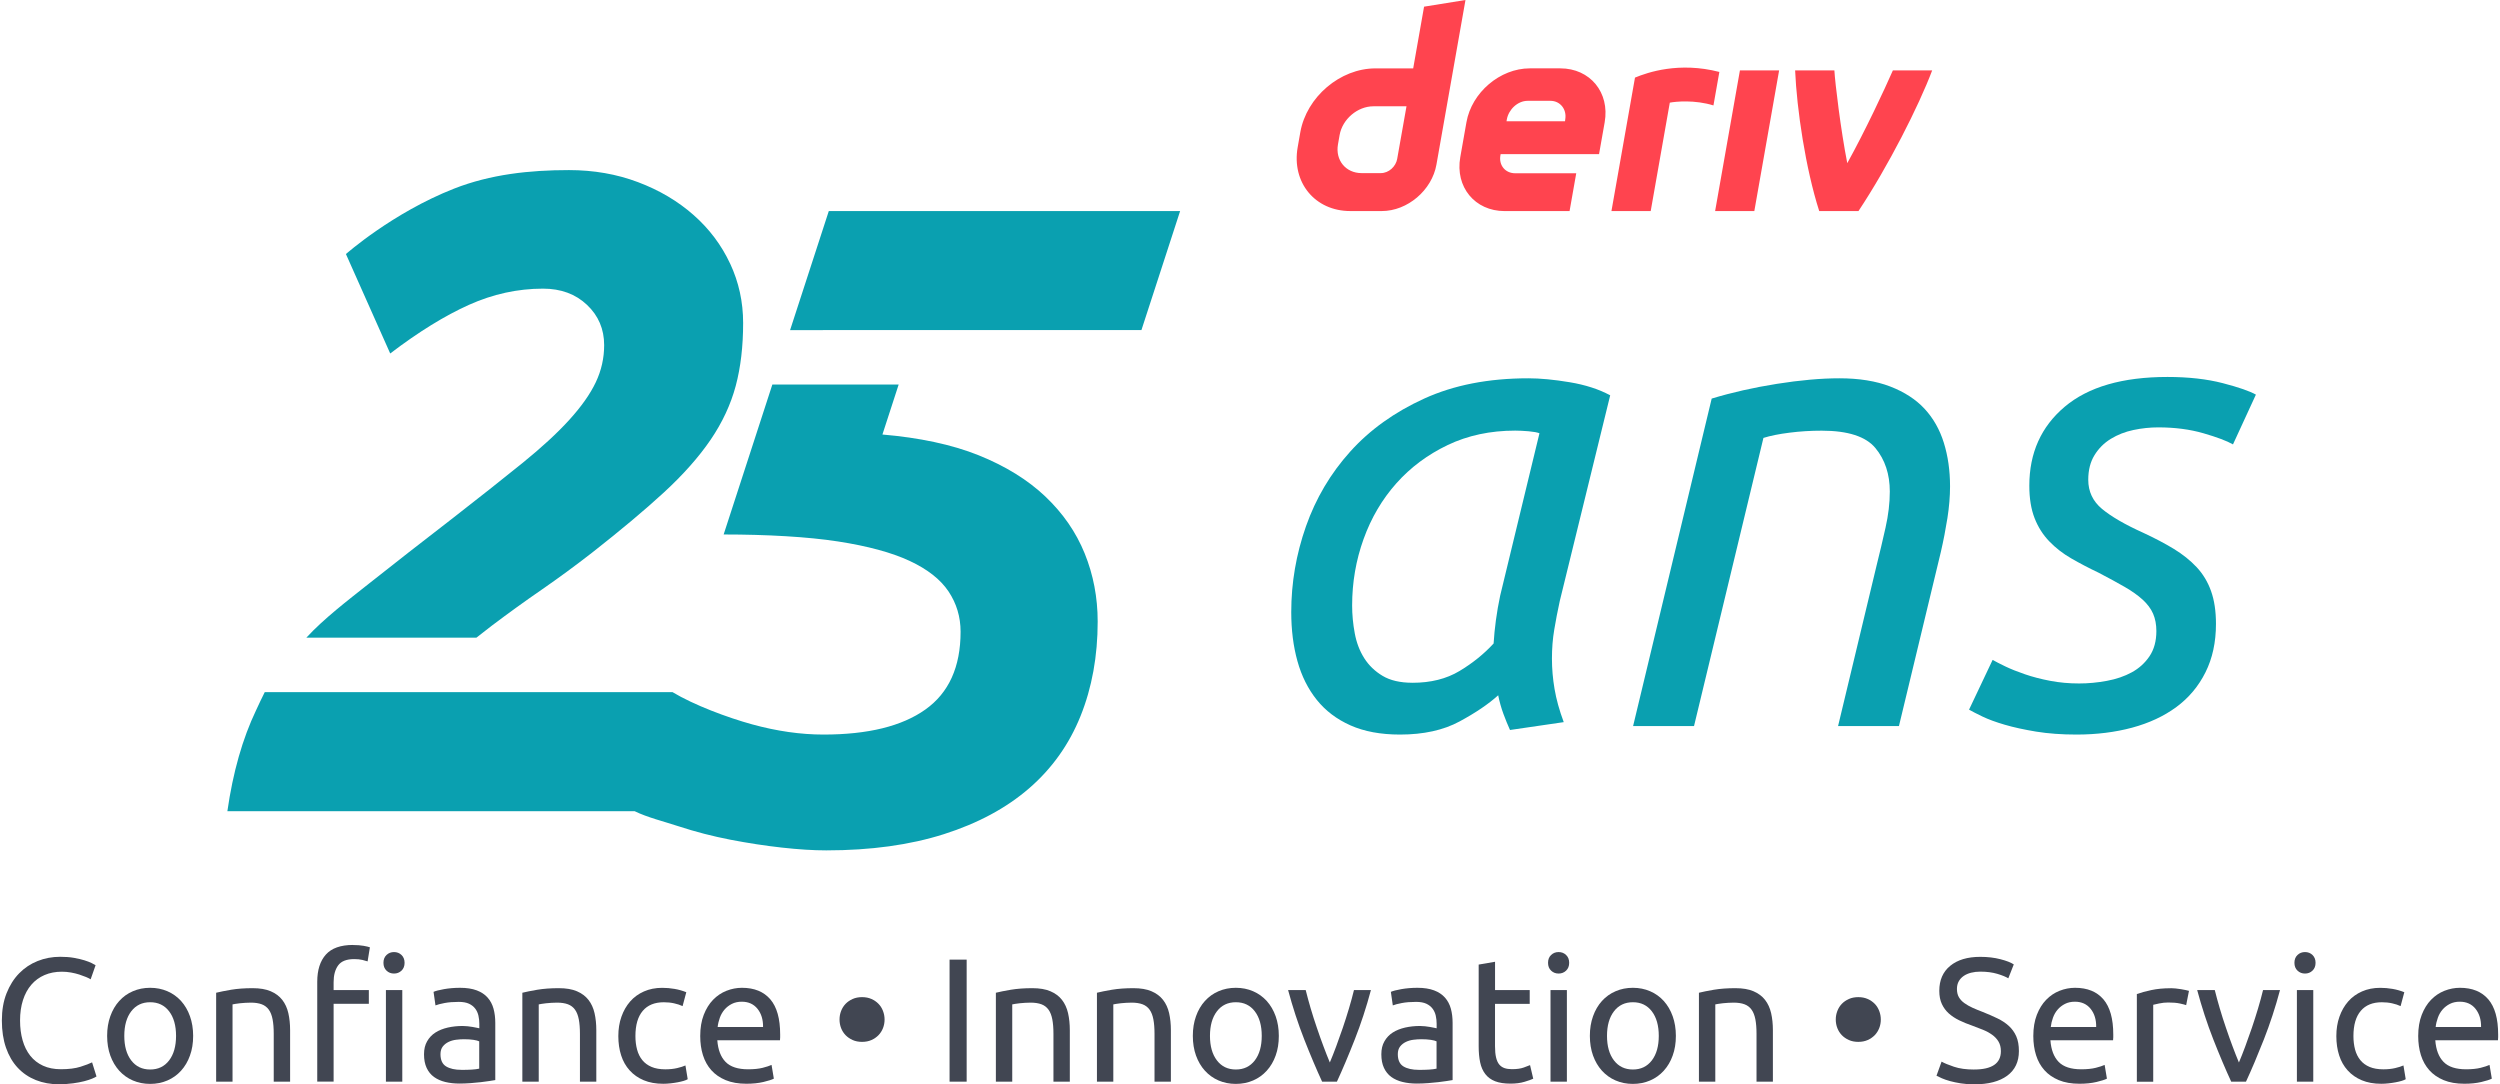 <svg width="166" height="72" viewBox="0 0 166 72" fill="none" xmlns="http://www.w3.org/2000/svg">
<g id="logo / brand / brand-seawater / deriv-wordmark vertical-25 years-tagline-french">
<g id="logo">
<path d="M69.409 32.966C68.24 31.859 66.765 30.948 64.981 30.23C63.211 29.518 61.03 29.059 58.593 28.852L59.672 25.531H51.285L48.05 35.489C50.92 35.489 53.642 35.643 55.632 35.951C57.621 36.258 59.209 36.689 60.398 37.243C61.588 37.797 62.447 38.474 62.983 39.272C63.516 40.072 63.783 40.964 63.783 41.946C63.783 44.285 63.003 46.006 61.444 47.113C59.886 48.221 57.631 48.775 54.68 48.775C53.162 48.775 51.585 48.549 49.944 48.098C48.303 47.647 46.085 46.818 44.652 45.956H17.58C17.416 46.262 17.158 46.84 17.006 47.156C16.104 49.043 15.468 51.277 15.098 53.862H42.137C42.98 54.276 44.069 54.541 45.056 54.865C46.182 55.234 47.331 55.531 48.5 55.757C49.669 55.983 50.807 56.157 51.913 56.28C53.02 56.403 54.005 56.465 54.864 56.465C57.816 56.465 60.421 56.106 62.675 55.388C64.929 54.67 66.817 53.657 68.334 52.344C69.85 51.031 70.989 49.433 71.748 47.546C72.506 45.661 72.886 43.569 72.886 41.272C72.886 39.672 72.597 38.166 72.024 36.751C71.45 35.336 70.578 34.076 69.409 32.968V32.966Z" fill="#0AA0B0"/>
<path d="M55.032 14.014L52.462 21.919L75.792 21.915L78.36 14.014H55.032Z" fill="#0AA0B0"/>
<path d="M48.48 17.505C47.906 16.274 47.098 15.197 46.052 14.276C45.006 13.353 43.777 12.627 42.362 12.094C40.947 11.56 39.419 11.294 37.78 11.294C35.156 11.294 32.568 11.577 30.153 12.524C26.066 14.128 22.97 16.869 22.97 16.869L25.91 23.471C27.795 22.036 29.538 20.961 31.136 20.243C32.736 19.525 34.375 19.166 36.057 19.166C37.246 19.166 38.219 19.525 38.977 20.243C39.736 20.961 40.116 21.853 40.116 22.918C40.116 23.779 39.931 24.6 39.562 25.379C39.193 26.158 38.608 26.989 37.81 27.869C37.01 28.751 35.964 29.715 34.674 30.759C33.382 31.805 31.813 33.046 29.969 34.48C28 35.998 26.176 37.423 24.494 38.755C23.079 39.877 21.508 41.075 20.341 42.342H31.632C31.967 42.073 32.303 41.811 32.644 41.554C33.731 40.734 34.836 39.934 35.964 39.157C37.09 38.379 38.208 37.557 39.316 36.695C41.201 35.218 42.791 33.887 44.083 32.698C45.375 31.508 46.409 30.339 47.19 29.192C47.968 28.046 48.522 26.854 48.852 25.625C49.18 24.394 49.344 23.002 49.344 21.443C49.344 20.05 49.057 18.735 48.483 17.507L48.48 17.505Z" fill="#0AA0B0"/>
<path d="M94.558 0.443L93.836 4.541H91.327C88.987 4.541 86.755 6.437 86.341 8.779L86.166 9.776C85.754 12.116 87.317 14.014 89.657 14.014H91.749C93.456 14.014 95.081 12.633 95.38 10.927L97.308 0L94.558 0.443ZM92.777 10.539C92.685 11.066 92.211 11.495 91.684 11.495H90.412C89.36 11.495 88.656 10.641 88.841 9.587L88.95 8.966C89.136 7.913 90.139 7.058 91.192 7.058H93.391L92.775 10.539H92.777ZM113.884 14.014L115.531 4.673H118.134L116.487 14.014H113.88H113.884ZM114.165 4.779C114.033 5.52 113.902 6.26 113.773 7.001C112.538 6.617 111.266 6.74 110.875 6.816C110.452 9.214 110.03 11.614 109.607 14.014H107C107.353 12.008 108.563 5.153 108.563 5.153C109.41 4.802 111.492 4.088 114.165 4.777V4.779ZM103.605 4.539H101.579C99.603 4.539 97.721 6.139 97.372 8.116L96.962 10.438C96.613 12.414 97.932 14.016 99.907 14.016H104.219L104.662 11.505H100.609C99.95 11.505 99.509 10.972 99.628 10.313L99.642 10.233H106.177L106.551 8.116C106.899 6.141 105.581 4.539 103.605 4.539ZM103.933 7.915L103.917 8.051H100.032L100.053 7.932C100.17 7.273 100.771 6.695 101.431 6.695H102.949C103.601 6.695 104.042 7.263 103.933 7.917V7.915ZM128.297 4.673C127.409 7.033 125.374 11.048 123.403 14.014H120.796C119.891 11.191 119.307 7.259 119.196 4.673H121.803C121.85 5.516 122.228 8.648 122.659 10.834C123.84 8.707 125.145 5.916 125.688 4.673H128.297Z" fill="#FF444F"/>
<path d="M100.263 48.469C100.118 48.151 99.974 47.794 99.828 47.404C99.683 47.013 99.568 46.6 99.48 46.166C98.842 46.746 97.987 47.325 96.914 47.905C95.841 48.485 94.522 48.775 92.957 48.775C91.681 48.775 90.588 48.572 89.673 48.166C88.758 47.759 88.014 47.195 87.433 46.469C86.853 45.745 86.426 44.89 86.151 43.903C85.876 42.919 85.739 41.831 85.739 40.642C85.739 38.699 86.065 36.8 86.717 34.946C87.37 33.092 88.348 31.438 89.653 29.988C90.957 28.538 92.594 27.365 94.567 26.466C96.538 25.568 98.844 25.119 101.482 25.119C102.265 25.119 103.178 25.205 104.222 25.379C105.266 25.553 106.164 25.843 106.917 26.249L103.57 39.903C103.424 40.57 103.301 41.208 103.201 41.817C103.098 42.426 103.049 43.064 103.049 43.731C103.049 44.398 103.106 45.072 103.223 45.753C103.338 46.434 103.541 47.166 103.832 47.95L100.267 48.471L100.263 48.469ZM93.784 45.337C95.002 45.337 96.046 45.076 96.914 44.553C97.783 44.032 98.536 43.423 99.176 42.728C99.205 42.236 99.256 41.721 99.328 41.183C99.4 40.648 99.494 40.104 99.611 39.553L102.22 28.768C102.074 28.71 101.834 28.667 101.502 28.636C101.168 28.608 100.872 28.593 100.61 28.593C98.957 28.593 97.463 28.913 96.13 29.549C94.797 30.187 93.659 31.034 92.717 32.093C91.776 33.151 91.049 34.384 90.543 35.789C90.036 37.196 89.782 38.666 89.782 40.203C89.782 40.812 89.839 41.427 89.956 42.051C90.071 42.675 90.282 43.224 90.586 43.704C90.889 44.182 91.296 44.574 91.804 44.877C92.311 45.181 92.971 45.335 93.782 45.335L93.784 45.337Z" fill="#0AA0B0"/>
<path d="M112.481 48.209H108.438L113.656 26.466C114.99 26.06 116.432 25.734 117.982 25.488C119.533 25.242 120.917 25.119 122.136 25.119C123.44 25.119 124.564 25.299 125.506 25.662C126.447 26.025 127.208 26.517 127.789 27.141C128.367 27.765 128.796 28.517 129.071 29.401C129.346 30.285 129.483 31.25 129.483 32.294C129.483 32.96 129.424 33.664 129.309 34.402C129.192 35.141 129.048 35.887 128.874 36.642L126.09 48.209H122.048L124.614 37.512C124.817 36.7 125.012 35.875 125.2 35.034C125.389 34.193 125.483 33.397 125.483 32.642C125.483 31.483 125.163 30.519 124.527 29.75C123.89 28.983 122.702 28.597 120.963 28.597C120.239 28.597 119.527 28.64 118.831 28.729C118.136 28.815 117.556 28.932 117.092 29.077L112.483 48.211L112.481 48.209Z" fill="#0AA0B0"/>
<path d="M138.051 45.382C138.66 45.382 139.276 45.324 139.899 45.208C140.523 45.093 141.072 44.904 141.552 44.641C142.032 44.379 142.422 44.026 142.726 43.577C143.029 43.128 143.183 42.57 143.183 41.903C143.183 41.468 143.111 41.085 142.966 40.75C142.82 40.418 142.588 40.106 142.27 39.815C141.95 39.526 141.552 39.243 141.074 38.968C140.597 38.693 140.024 38.381 139.356 38.032C138.689 37.715 138.08 37.395 137.53 37.077C136.978 36.759 136.492 36.381 136.074 35.947C135.653 35.512 135.327 34.997 135.095 34.402C134.863 33.807 134.747 33.091 134.747 32.25C134.747 30.076 135.53 28.331 137.095 27.01C138.66 25.691 140.935 25.03 143.921 25.03C145.314 25.03 146.537 25.168 147.595 25.442C148.653 25.717 149.384 25.972 149.792 26.203L148.27 29.508C147.864 29.276 147.211 29.03 146.313 28.77C145.415 28.509 144.414 28.378 143.312 28.378C142.76 28.378 142.211 28.435 141.659 28.552C141.107 28.669 140.609 28.864 140.16 29.139C139.71 29.414 139.347 29.777 139.073 30.226C138.796 30.675 138.66 31.219 138.66 31.857C138.66 32.64 138.964 33.284 139.573 33.791C140.182 34.297 141.095 34.829 142.313 35.378C143.066 35.727 143.741 36.082 144.336 36.443C144.931 36.806 145.437 37.212 145.858 37.661C146.278 38.111 146.598 38.64 146.814 39.249C147.031 39.858 147.14 40.582 147.14 41.423C147.14 42.642 146.908 43.714 146.444 44.641C145.981 45.569 145.335 46.338 144.51 46.947C143.684 47.556 142.705 48.011 141.575 48.317C140.445 48.621 139.212 48.775 137.879 48.775C136.892 48.775 136.002 48.709 135.204 48.58C134.406 48.448 133.711 48.297 133.116 48.122C132.521 47.948 132.029 47.767 131.637 47.579C131.245 47.39 130.948 47.238 130.745 47.121L132.31 43.817C132.513 43.934 132.796 44.077 133.157 44.252C133.52 44.426 133.953 44.6 134.461 44.773C134.968 44.947 135.528 45.093 136.135 45.208C136.744 45.324 137.382 45.382 138.049 45.382H138.051Z" fill="#0AA0B0"/>
<path d="M3.935 71.998C3.367 71.998 2.848 71.903 2.38 71.717C1.913 71.53 1.511 71.257 1.176 70.898C0.842 70.54 0.581 70.099 0.399 69.571C0.216 69.046 0.124 68.443 0.124 67.764C0.124 67.085 0.226 66.484 0.434 65.957C0.641 65.432 0.92 64.989 1.271 64.63C1.621 64.271 2.031 63.998 2.499 63.812C2.967 63.625 3.465 63.531 3.997 63.531C4.331 63.531 4.634 63.553 4.903 63.6C5.172 63.648 5.406 63.701 5.605 63.764C5.804 63.826 5.966 63.89 6.091 63.951C6.216 64.013 6.302 64.06 6.347 64.091L6.019 65.026C5.949 64.979 5.847 64.93 5.715 64.874C5.582 64.819 5.432 64.766 5.266 64.71C5.098 64.655 4.915 64.612 4.716 64.575C4.518 64.54 4.316 64.521 4.113 64.521C3.685 64.521 3.299 64.595 2.957 64.743C2.614 64.891 2.321 65.106 2.081 65.385C1.839 65.666 1.654 66.006 1.525 66.408C1.396 66.811 1.332 67.26 1.332 67.758C1.332 68.257 1.389 68.681 1.502 69.079C1.615 69.477 1.785 69.817 2.011 70.103C2.237 70.388 2.52 70.607 2.858 70.763C3.197 70.919 3.592 70.997 4.046 70.997C4.569 70.997 5 70.942 5.344 70.833C5.687 70.724 5.945 70.626 6.115 70.541L6.407 71.477C6.351 71.516 6.255 71.565 6.115 71.623C5.976 71.682 5.799 71.737 5.588 71.793C5.377 71.848 5.133 71.893 4.852 71.932C4.571 71.971 4.267 71.992 3.939 71.992L3.935 71.998Z" fill="#414652"/>
<path d="M12.825 68.782C12.825 69.266 12.755 69.701 12.613 70.09C12.474 70.48 12.277 70.814 12.023 71.095C11.768 71.376 11.467 71.592 11.116 71.743C10.765 71.895 10.384 71.971 9.969 71.971C9.555 71.971 9.174 71.895 8.823 71.743C8.472 71.592 8.17 71.374 7.916 71.095C7.662 70.814 7.467 70.48 7.325 70.09C7.186 69.701 7.114 69.264 7.114 68.782C7.114 68.3 7.184 67.871 7.325 67.477C7.465 67.083 7.662 66.747 7.916 66.466C8.168 66.185 8.472 65.969 8.823 65.818C9.174 65.666 9.555 65.59 9.969 65.59C10.384 65.59 10.765 65.666 11.116 65.818C11.467 65.969 11.768 66.187 12.023 66.466C12.275 66.747 12.474 67.083 12.613 67.477C12.753 67.871 12.825 68.306 12.825 68.782ZM11.69 68.782C11.69 68.097 11.536 67.553 11.229 67.151C10.921 66.749 10.503 66.548 9.971 66.548C9.44 66.548 9.022 66.749 8.714 67.151C8.406 67.553 8.253 68.097 8.253 68.782C8.253 69.467 8.406 70.01 8.714 70.412C9.022 70.814 9.44 71.015 9.971 71.015C10.503 71.015 10.921 70.814 11.229 70.412C11.536 70.01 11.69 69.467 11.69 68.782Z" fill="#414652"/>
<path d="M14.354 65.918C14.605 65.857 14.935 65.789 15.347 65.719C15.759 65.65 16.235 65.615 16.773 65.615C17.257 65.615 17.657 65.682 17.977 65.82C18.297 65.957 18.551 66.148 18.742 66.392C18.933 66.638 19.068 66.931 19.146 67.274C19.224 67.617 19.263 67.996 19.263 68.408V71.821H18.176V68.642C18.176 68.269 18.151 67.949 18.1 67.684C18.049 67.42 17.965 67.204 17.848 67.042C17.731 66.878 17.575 66.759 17.38 66.685C17.185 66.612 16.943 66.575 16.656 66.575C16.539 66.575 16.418 66.579 16.293 66.587C16.168 66.595 16.049 66.605 15.936 66.616C15.823 66.626 15.72 66.64 15.632 66.657C15.542 66.673 15.479 66.683 15.44 66.692V71.823H14.352V65.918H14.354Z" fill="#414652"/>
<path d="M23.439 62.749C23.711 62.749 23.945 62.768 24.14 62.802C24.335 62.837 24.474 62.87 24.561 62.901L24.409 63.836C24.323 63.806 24.206 63.773 24.058 63.738C23.91 63.703 23.73 63.684 23.52 63.684C23.014 63.684 22.659 63.822 22.456 64.099C22.253 64.376 22.152 64.747 22.152 65.215V65.74H24.491V66.653H22.152V71.819H21.065V65.19C21.065 64.411 21.256 63.81 21.638 63.383C22.019 62.958 22.62 62.745 23.439 62.745V62.749ZM26.162 64.644C25.968 64.644 25.801 64.581 25.666 64.452C25.531 64.322 25.461 64.15 25.461 63.931C25.461 63.711 25.529 63.539 25.666 63.41C25.803 63.28 25.968 63.217 26.162 63.217C26.357 63.217 26.523 63.28 26.659 63.41C26.794 63.539 26.864 63.711 26.864 63.931C26.864 64.15 26.796 64.322 26.659 64.452C26.521 64.581 26.357 64.644 26.162 64.644ZM26.712 71.821H25.625V65.742H26.712V71.821Z" fill="#414652"/>
<path d="M30.549 65.59C30.986 65.59 31.353 65.647 31.654 65.76C31.954 65.873 32.196 66.033 32.378 66.24C32.561 66.447 32.692 66.692 32.77 66.977C32.848 67.262 32.887 67.576 32.887 67.918V71.717C32.793 71.733 32.663 71.754 32.495 71.78C32.327 71.807 32.138 71.834 31.929 71.856C31.718 71.879 31.49 71.901 31.246 71.92C31 71.938 30.758 71.949 30.516 71.949C30.173 71.949 29.858 71.914 29.568 71.844C29.279 71.774 29.031 71.663 28.82 71.512C28.608 71.36 28.446 71.159 28.329 70.909C28.212 70.658 28.155 70.359 28.155 70.008C28.155 69.657 28.223 69.385 28.36 69.143C28.498 68.901 28.682 68.706 28.916 68.558C29.15 68.41 29.423 68.302 29.735 68.23C30.046 68.16 30.375 68.125 30.717 68.125C30.826 68.125 30.939 68.131 31.055 68.144C31.172 68.156 31.283 68.17 31.388 68.191C31.492 68.211 31.585 68.228 31.663 68.244C31.741 68.261 31.796 68.271 31.827 68.279V67.975C31.827 67.797 31.808 67.619 31.769 67.444C31.73 67.27 31.66 67.114 31.558 66.977C31.457 66.841 31.318 66.73 31.144 66.648C30.967 66.566 30.74 66.525 30.461 66.525C30.102 66.525 29.788 66.55 29.519 66.601C29.25 66.653 29.049 66.704 28.916 66.759L28.787 65.859C28.926 65.797 29.16 65.736 29.488 65.678C29.817 65.621 30.169 65.59 30.553 65.59H30.549ZM30.641 71.04C30.898 71.04 31.127 71.034 31.324 71.022C31.523 71.009 31.689 70.989 31.82 70.958V69.145C31.743 69.106 31.615 69.073 31.441 69.046C31.267 69.019 31.053 69.005 30.803 69.005C30.639 69.005 30.467 69.017 30.282 69.04C30.1 69.063 29.931 69.112 29.78 69.186C29.628 69.26 29.501 69.36 29.4 69.489C29.3 69.618 29.248 69.787 29.248 69.998C29.248 70.388 29.373 70.658 29.622 70.81C29.872 70.962 30.21 71.038 30.639 71.038L30.641 71.04Z" fill="#414652"/>
<path d="M34.684 65.918C34.935 65.857 35.265 65.789 35.679 65.719C36.092 65.65 36.567 65.615 37.105 65.615C37.589 65.615 37.989 65.682 38.309 65.82C38.629 65.957 38.883 66.148 39.074 66.392C39.265 66.638 39.4 66.931 39.478 67.274C39.556 67.617 39.595 67.996 39.595 68.408V71.821H38.508V68.642C38.508 68.269 38.483 67.949 38.432 67.684C38.381 67.42 38.297 67.204 38.18 67.042C38.063 66.878 37.907 66.759 37.712 66.685C37.517 66.612 37.275 66.575 36.988 66.575C36.871 66.575 36.75 66.579 36.625 66.587C36.5 66.595 36.381 66.605 36.268 66.616C36.155 66.626 36.055 66.64 35.964 66.657C35.874 66.673 35.81 66.683 35.772 66.692V71.823H34.684V65.918Z" fill="#414652"/>
<path d="M44.038 71.963C43.547 71.963 43.117 71.885 42.745 71.729C42.374 71.573 42.062 71.356 41.81 71.075C41.556 70.794 41.367 70.461 41.244 70.076C41.119 69.69 41.057 69.263 41.057 68.796C41.057 68.328 41.125 67.9 41.263 67.51C41.4 67.12 41.593 66.784 41.841 66.499C42.091 66.213 42.397 65.992 42.758 65.832C43.121 65.672 43.523 65.592 43.968 65.592C44.241 65.592 44.514 65.615 44.786 65.662C45.059 65.709 45.32 65.783 45.57 65.883L45.324 66.806C45.16 66.728 44.971 66.667 44.758 66.62C44.544 66.572 44.315 66.55 44.075 66.55C43.468 66.55 43 66.741 42.678 67.122C42.354 67.504 42.192 68.061 42.192 68.794C42.192 69.122 42.229 69.421 42.303 69.694C42.376 69.967 42.493 70.201 42.653 70.396C42.813 70.591 43.018 70.74 43.267 70.845C43.517 70.95 43.82 71.003 44.179 71.003C44.468 71.003 44.729 70.976 44.963 70.921C45.197 70.865 45.379 70.808 45.513 70.746L45.664 71.659C45.603 71.698 45.513 71.735 45.396 71.77C45.279 71.805 45.145 71.836 44.998 71.864C44.85 71.891 44.692 71.916 44.524 71.934C44.356 71.953 44.194 71.963 44.038 71.963Z" fill="#414652"/>
<path d="M46.495 68.794C46.495 68.257 46.573 67.787 46.729 67.385C46.885 66.983 47.092 66.65 47.348 66.386C47.605 66.121 47.902 65.922 48.236 65.789C48.571 65.656 48.915 65.59 49.266 65.59C50.084 65.59 50.712 65.846 51.149 66.355C51.586 66.866 51.803 67.643 51.803 68.687V68.868C51.803 68.942 51.799 69.009 51.791 69.073H47.629C47.676 69.705 47.859 70.185 48.179 70.511C48.499 70.839 48.997 71.001 49.676 71.001C50.058 71.001 50.38 70.968 50.64 70.903C50.901 70.837 51.098 70.771 51.231 70.71L51.383 71.622C51.249 71.692 51.018 71.766 50.688 71.844C50.355 71.922 49.98 71.961 49.559 71.961C49.03 71.961 48.571 71.881 48.185 71.721C47.8 71.561 47.481 71.341 47.231 71.06C46.981 70.779 46.796 70.447 46.675 70.061C46.554 69.676 46.495 69.253 46.495 68.794ZM50.667 68.197C50.675 67.707 50.552 67.303 50.3 66.987C50.045 66.671 49.697 66.513 49.254 66.513C49.004 66.513 48.784 66.562 48.593 66.659C48.403 66.757 48.24 66.882 48.107 67.038C47.974 67.194 47.871 67.372 47.797 67.576C47.724 67.779 47.674 67.986 47.652 68.195H50.669L50.667 68.197Z" fill="#414652"/>
<path d="M58.736 67.695C58.736 67.898 58.701 68.088 58.631 68.267C58.561 68.445 58.461 68.601 58.333 68.735C58.204 68.868 58.048 68.975 57.866 69.057C57.683 69.139 57.474 69.18 57.24 69.18C57.006 69.18 56.797 69.139 56.615 69.057C56.432 68.975 56.276 68.868 56.147 68.735C56.018 68.601 55.919 68.445 55.849 68.267C55.78 68.088 55.745 67.898 55.745 67.695C55.745 67.492 55.78 67.311 55.849 67.129C55.919 66.946 56.02 66.788 56.147 66.655C56.276 66.521 56.432 66.415 56.615 66.333C56.797 66.251 57.006 66.21 57.24 66.21C57.474 66.21 57.683 66.251 57.866 66.333C58.048 66.415 58.204 66.521 58.333 66.655C58.463 66.788 58.561 66.946 58.631 67.129C58.701 67.311 58.736 67.502 58.736 67.695Z" fill="#414652"/>
<path d="M63.051 63.719H64.186V71.822H63.051V63.719Z" fill="#414652"/>
<path d="M66.126 65.918C66.376 65.857 66.706 65.789 67.121 65.719C67.533 65.65 68.009 65.615 68.546 65.615C69.03 65.615 69.43 65.682 69.75 65.82C70.07 65.957 70.325 66.148 70.515 66.392C70.706 66.638 70.841 66.931 70.919 67.274C70.997 67.617 71.036 67.996 71.036 68.408V71.821H69.949V68.642C69.949 68.269 69.924 67.949 69.873 67.684C69.822 67.42 69.738 67.204 69.621 67.042C69.504 66.878 69.348 66.759 69.153 66.685C68.958 66.612 68.716 66.575 68.429 66.575C68.312 66.575 68.191 66.579 68.066 66.587C67.941 66.595 67.822 66.605 67.709 66.616C67.596 66.626 67.496 66.64 67.406 66.657C67.315 66.673 67.252 66.683 67.213 66.692V71.823H66.126V65.918Z" fill="#414652"/>
<path d="M72.837 65.918C73.087 65.857 73.417 65.789 73.832 65.719C74.244 65.65 74.72 65.615 75.257 65.615C75.741 65.615 76.141 65.682 76.461 65.82C76.781 65.957 77.035 66.148 77.226 66.392C77.417 66.638 77.552 66.931 77.63 67.274C77.708 67.617 77.747 67.996 77.747 68.408V71.821H76.66V68.642C76.66 68.269 76.635 67.949 76.584 67.684C76.533 67.42 76.449 67.204 76.332 67.042C76.215 66.878 76.059 66.759 75.864 66.685C75.669 66.612 75.427 66.575 75.14 66.575C75.023 66.575 74.902 66.579 74.777 66.587C74.652 66.595 74.533 66.605 74.42 66.616C74.307 66.626 74.207 66.64 74.117 66.657C74.026 66.673 73.963 66.683 73.924 66.692V71.823H72.837V65.918Z" fill="#414652"/>
<path d="M84.914 68.782C84.914 69.266 84.845 69.701 84.703 70.09C84.564 70.48 84.367 70.814 84.112 71.095C83.858 71.376 83.556 71.592 83.206 71.743C82.855 71.895 82.473 71.971 82.059 71.971C81.645 71.971 81.263 71.895 80.912 71.743C80.562 71.592 80.26 71.374 80.006 71.095C79.751 70.814 79.557 70.48 79.415 70.09C79.276 69.701 79.204 69.264 79.204 68.782C79.204 68.3 79.274 67.871 79.415 67.477C79.555 67.083 79.751 66.747 80.006 66.466C80.258 66.185 80.562 65.969 80.912 65.818C81.263 65.666 81.645 65.59 82.059 65.59C82.473 65.59 82.855 65.666 83.206 65.818C83.556 65.969 83.858 66.187 84.112 66.466C84.365 66.747 84.561 67.083 84.703 67.477C84.843 67.871 84.914 68.306 84.914 68.782ZM83.78 68.782C83.78 68.097 83.626 67.553 83.319 67.151C83.011 66.749 82.592 66.548 82.061 66.548C81.53 66.548 81.111 66.749 80.804 67.151C80.496 67.553 80.342 68.097 80.342 68.782C80.342 69.467 80.496 70.01 80.804 70.412C81.111 70.814 81.53 71.015 82.061 71.015C82.592 71.015 83.009 70.814 83.319 70.412C83.626 70.01 83.78 69.467 83.78 68.782Z" fill="#414652"/>
<path d="M91.029 65.742C90.726 66.88 90.369 67.971 89.958 69.016C89.548 70.059 89.154 70.995 88.771 71.822H87.788C87.407 70.995 87.011 70.059 86.601 69.016C86.191 67.971 85.836 66.88 85.53 65.742H86.699C86.793 66.123 86.904 66.531 87.031 66.964C87.159 67.397 87.296 67.826 87.442 68.25C87.585 68.675 87.733 69.087 87.881 69.483C88.028 69.881 88.17 70.236 88.301 70.548C88.434 70.236 88.574 69.881 88.722 69.483C88.869 69.085 89.015 68.675 89.161 68.25C89.304 67.826 89.442 67.397 89.571 66.964C89.7 66.531 89.811 66.125 89.903 65.742H91.029Z" fill="#414652"/>
<path d="M94.115 65.59C94.552 65.59 94.919 65.647 95.221 65.76C95.52 65.873 95.762 66.033 95.945 66.24C96.127 66.447 96.259 66.692 96.337 66.977C96.415 67.262 96.453 67.576 96.453 67.918V71.717C96.359 71.733 96.23 71.754 96.062 71.78C95.893 71.807 95.705 71.834 95.496 71.856C95.284 71.879 95.057 71.901 94.812 71.92C94.566 71.938 94.324 71.949 94.082 71.949C93.74 71.949 93.424 71.914 93.135 71.844C92.845 71.774 92.597 71.663 92.386 71.512C92.175 71.36 92.013 71.159 91.896 70.909C91.779 70.658 91.721 70.359 91.721 70.008C91.721 69.657 91.789 69.385 91.927 69.143C92.064 68.901 92.249 68.706 92.482 68.558C92.716 68.41 92.989 68.302 93.301 68.23C93.613 68.16 93.941 68.125 94.283 68.125C94.392 68.125 94.505 68.131 94.622 68.144C94.739 68.156 94.849 68.17 94.954 68.191C95.059 68.211 95.151 68.228 95.229 68.244C95.307 68.261 95.362 68.271 95.393 68.279V67.975C95.393 67.797 95.374 67.619 95.335 67.444C95.297 67.27 95.227 67.114 95.124 66.977C95.024 66.841 94.884 66.73 94.71 66.648C94.534 66.566 94.306 66.525 94.027 66.525C93.668 66.525 93.354 66.55 93.085 66.601C92.817 66.653 92.616 66.704 92.482 66.759L92.353 65.859C92.493 65.797 92.727 65.736 93.055 65.678C93.383 65.621 93.736 65.59 94.119 65.59H94.115ZM94.207 71.04C94.464 71.04 94.694 71.034 94.89 71.022C95.089 71.009 95.255 70.989 95.387 70.958V69.145C95.309 69.106 95.182 69.073 95.007 69.046C94.833 69.019 94.62 69.005 94.369 69.005C94.205 69.005 94.033 69.017 93.848 69.04C93.666 69.063 93.498 69.112 93.346 69.186C93.194 69.26 93.067 69.36 92.966 69.489C92.866 69.618 92.815 69.787 92.815 69.998C92.815 70.388 92.94 70.658 93.188 70.81C93.438 70.962 93.777 71.038 94.205 71.038L94.207 71.04Z" fill="#414652"/>
<path d="M99.269 65.742H101.573V66.655H99.269V69.461C99.269 69.764 99.292 70.016 99.339 70.216C99.386 70.414 99.456 70.57 99.55 70.683C99.645 70.796 99.762 70.876 99.901 70.923C100.041 70.97 100.205 70.993 100.391 70.993C100.72 70.993 100.982 70.956 101.181 70.882C101.38 70.808 101.517 70.755 101.595 70.724L101.807 71.625C101.698 71.68 101.507 71.748 101.234 71.83C100.962 71.912 100.65 71.953 100.299 71.953C99.887 71.953 99.544 71.9 99.275 71.795C99.007 71.69 98.789 71.532 98.627 71.321C98.463 71.11 98.348 70.851 98.283 70.544C98.217 70.236 98.184 69.879 98.184 69.473V64.048L99.271 63.861V65.744L99.269 65.742Z" fill="#414652"/>
<path d="M103.491 64.644C103.296 64.644 103.13 64.581 102.995 64.451C102.857 64.322 102.79 64.15 102.79 63.931C102.79 63.711 102.857 63.539 102.995 63.41C103.13 63.28 103.296 63.217 103.491 63.217C103.686 63.217 103.852 63.28 103.988 63.41C104.123 63.539 104.193 63.711 104.193 63.931C104.193 64.15 104.125 64.322 103.988 64.451C103.85 64.581 103.686 64.644 103.491 64.644ZM104.041 71.821H102.954V65.742H104.041V71.821Z" fill="#414652"/>
<path d="M111.278 68.782C111.278 69.266 111.208 69.701 111.066 70.09C110.927 70.48 110.73 70.814 110.475 71.095C110.221 71.376 109.92 71.592 109.569 71.743C109.218 71.895 108.837 71.971 108.422 71.971C108.008 71.971 107.626 71.895 107.276 71.743C106.925 71.592 106.623 71.374 106.369 71.095C106.115 70.814 105.92 70.48 105.778 70.09C105.639 69.701 105.567 69.264 105.567 68.782C105.567 68.3 105.637 67.871 105.778 67.477C105.918 67.083 106.115 66.747 106.369 66.466C106.621 66.185 106.925 65.969 107.276 65.818C107.626 65.666 108.008 65.59 108.422 65.59C108.837 65.59 109.218 65.666 109.569 65.818C109.92 65.969 110.221 66.187 110.475 66.466C110.728 66.747 110.925 67.083 111.066 67.477C111.206 67.871 111.278 68.306 111.278 68.782ZM110.143 68.782C110.143 68.097 109.989 67.553 109.682 67.151C109.374 66.749 108.956 66.548 108.424 66.548C107.893 66.548 107.475 66.749 107.167 67.151C106.859 67.553 106.705 68.097 106.705 68.782C106.705 69.467 106.859 70.01 107.167 70.412C107.475 70.814 107.893 71.015 108.424 71.015C108.956 71.015 109.372 70.814 109.682 70.412C109.989 70.01 110.143 69.467 110.143 68.782Z" fill="#414652"/>
<path d="M112.809 65.918C113.06 65.857 113.39 65.789 113.804 65.719C114.216 65.65 114.692 65.615 115.23 65.615C115.714 65.615 116.114 65.682 116.434 65.82C116.754 65.957 117.008 66.148 117.199 66.392C117.389 66.638 117.525 66.931 117.603 67.274C117.681 67.617 117.72 67.996 117.72 68.408V71.821H116.633V68.642C116.633 68.269 116.608 67.949 116.557 67.684C116.505 67.42 116.421 67.204 116.304 67.042C116.188 66.878 116.032 66.759 115.837 66.685C115.642 66.612 115.4 66.575 115.113 66.575C114.996 66.575 114.875 66.579 114.75 66.587C114.625 66.595 114.506 66.605 114.393 66.616C114.28 66.626 114.179 66.64 114.089 66.657C113.999 66.673 113.935 66.683 113.896 66.692V71.823H112.809V65.918Z" fill="#414652"/>
<path d="M124.886 67.695C124.886 67.898 124.851 68.088 124.781 68.267C124.711 68.445 124.611 68.601 124.484 68.735C124.354 68.868 124.199 68.975 124.016 69.057C123.833 69.139 123.624 69.18 123.39 69.18C123.157 69.18 122.947 69.139 122.765 69.057C122.582 68.975 122.426 68.868 122.297 68.735C122.168 68.601 122.069 68.445 122 68.267C121.93 68.088 121.895 67.898 121.895 67.695C121.895 67.492 121.93 67.311 122 67.129C122.069 66.946 122.17 66.788 122.297 66.655C122.426 66.521 122.582 66.415 122.765 66.333C122.947 66.251 123.157 66.21 123.39 66.21C123.624 66.21 123.833 66.251 124.016 66.333C124.199 66.415 124.354 66.521 124.484 66.655C124.613 66.788 124.711 66.946 124.781 67.129C124.851 67.311 124.886 67.502 124.886 67.695Z" fill="#414652"/>
<path d="M131.083 71.015C132.269 71.015 132.859 70.609 132.859 69.799C132.859 69.549 132.806 69.338 132.701 69.161C132.597 68.985 132.453 68.833 132.275 68.706C132.096 68.579 131.891 68.466 131.661 68.374C131.432 68.279 131.188 68.187 130.931 68.093C130.636 67.992 130.355 67.877 130.09 67.748C129.826 67.619 129.596 67.467 129.401 67.293C129.206 67.118 129.052 66.909 128.94 66.667C128.827 66.425 128.769 66.134 128.769 65.791C128.769 65.081 129.011 64.528 129.493 64.132C129.977 63.734 130.642 63.535 131.493 63.535C131.983 63.535 132.431 63.588 132.833 63.693C133.235 63.797 133.528 63.912 133.715 64.037L133.352 64.96C133.188 64.86 132.943 64.759 132.621 64.663C132.297 64.567 131.922 64.517 131.493 64.517C131.276 64.517 131.073 64.54 130.886 64.587C130.699 64.634 130.535 64.704 130.396 64.798C130.256 64.893 130.144 65.012 130.064 65.155C129.982 65.299 129.941 65.469 129.941 65.664C129.941 65.881 129.984 66.066 130.07 66.214C130.156 66.361 130.277 66.493 130.433 66.605C130.589 66.718 130.769 66.821 130.976 66.915C131.184 67.01 131.411 67.102 131.659 67.196C132.01 67.336 132.332 67.477 132.623 67.617C132.915 67.756 133.169 67.924 133.384 68.119C133.598 68.314 133.764 68.546 133.881 68.814C133.998 69.083 134.055 69.409 134.055 69.791C134.055 70.501 133.797 71.046 133.278 71.428C132.759 71.809 132.029 72 131.085 72C130.765 72 130.472 71.979 130.203 71.936C129.934 71.893 129.694 71.842 129.483 71.785C129.272 71.727 129.091 71.664 128.94 71.598C128.788 71.532 128.669 71.475 128.583 71.428L128.921 70.492C129.1 70.593 129.372 70.708 129.74 70.831C130.107 70.956 130.554 71.017 131.083 71.017V71.015Z" fill="#414652"/>
<path d="M135.012 68.794C135.012 68.257 135.09 67.787 135.246 67.385C135.402 66.983 135.609 66.65 135.866 66.386C136.122 66.121 136.419 65.922 136.754 65.789C137.088 65.656 137.433 65.59 137.783 65.59C138.602 65.59 139.23 65.846 139.666 66.355C140.103 66.866 140.321 67.643 140.321 68.687V68.868C140.321 68.942 140.317 69.009 140.308 69.073H136.147C136.194 69.705 136.376 70.185 136.696 70.511C137.016 70.839 137.515 71.001 138.194 71.001C138.575 71.001 138.897 70.968 139.158 70.903C139.418 70.837 139.615 70.771 139.748 70.71L139.9 71.622C139.767 71.692 139.535 71.766 139.205 71.844C138.873 71.922 138.497 71.961 138.077 71.961C137.548 71.961 137.088 71.881 136.702 71.721C136.317 71.561 135.999 71.341 135.749 71.06C135.498 70.779 135.314 70.447 135.193 70.061C135.072 69.676 135.012 69.253 135.012 68.794ZM139.186 68.197C139.195 67.707 139.072 67.303 138.819 66.987C138.565 66.671 138.216 66.513 137.773 66.513C137.523 66.513 137.303 66.562 137.113 66.659C136.922 66.757 136.76 66.882 136.627 67.038C136.493 67.194 136.391 67.372 136.317 67.576C136.243 67.779 136.194 67.986 136.171 68.195H139.188L139.186 68.197Z" fill="#414652"/>
<path d="M144.131 65.615C144.226 65.615 144.332 65.621 144.453 65.633C144.574 65.645 144.693 65.66 144.81 65.68C144.927 65.701 145.034 65.719 145.132 65.74C145.229 65.76 145.303 65.777 145.348 65.793L145.161 66.741C145.075 66.71 144.933 66.673 144.734 66.63C144.535 66.587 144.281 66.566 143.969 66.566C143.766 66.566 143.565 66.587 143.366 66.63C143.167 66.673 143.036 66.702 142.974 66.718V71.828H141.887V66.004C142.144 65.91 142.464 65.824 142.845 65.742C143.227 65.66 143.655 65.619 144.131 65.619V65.615Z" fill="#414652"/>
<path d="M151.392 65.742C151.089 66.88 150.732 67.971 150.322 69.016C149.911 70.059 149.518 70.995 149.134 71.822H148.152C147.77 70.995 147.374 70.059 146.964 69.016C146.554 67.971 146.199 66.88 145.893 65.742H147.062C147.157 66.123 147.267 66.531 147.395 66.964C147.522 67.397 147.659 67.826 147.805 68.25C147.948 68.675 148.096 69.087 148.244 69.483C148.392 69.881 148.533 70.236 148.664 70.548C148.798 70.236 148.937 69.881 149.085 69.483C149.232 69.085 149.378 68.675 149.524 68.25C149.667 67.826 149.805 67.397 149.934 66.964C150.063 66.531 150.174 66.125 150.266 65.742H151.392Z" fill="#414652"/>
<path d="M153.052 64.644C152.857 64.644 152.691 64.581 152.555 64.451C152.418 64.322 152.35 64.15 152.35 63.931C152.35 63.711 152.418 63.539 152.555 63.41C152.691 63.28 152.857 63.217 153.052 63.217C153.247 63.217 153.413 63.28 153.548 63.41C153.683 63.539 153.753 63.711 153.753 63.931C153.753 64.15 153.685 64.322 153.548 64.451C153.411 64.581 153.247 64.644 153.052 64.644ZM153.601 71.821H152.514V65.742H153.601V71.821Z" fill="#414652"/>
<path d="M158.114 71.963C157.624 71.963 157.193 71.885 156.822 71.729C156.45 71.573 156.138 71.356 155.886 71.075C155.632 70.794 155.443 70.461 155.32 70.076C155.195 69.69 155.133 69.263 155.133 68.796C155.133 68.328 155.201 67.9 155.339 67.51C155.476 67.12 155.669 66.784 155.917 66.499C156.167 66.213 156.473 65.992 156.834 65.832C157.197 65.672 157.599 65.592 158.044 65.592C158.317 65.592 158.59 65.615 158.862 65.662C159.135 65.709 159.396 65.783 159.646 65.883L159.4 66.806C159.236 66.728 159.047 66.667 158.834 66.62C158.62 66.572 158.391 66.55 158.151 66.55C157.544 66.55 157.076 66.741 156.754 67.122C156.43 67.504 156.268 68.061 156.268 68.794C156.268 69.122 156.305 69.421 156.378 69.694C156.452 69.967 156.569 70.201 156.729 70.396C156.889 70.591 157.094 70.74 157.343 70.845C157.593 70.95 157.896 71.003 158.255 71.003C158.544 71.003 158.805 70.976 159.039 70.921C159.273 70.865 159.455 70.808 159.589 70.746L159.74 71.659C159.679 71.698 159.589 71.735 159.472 71.77C159.355 71.805 159.221 71.836 159.074 71.864C158.926 71.891 158.768 71.916 158.6 71.934C158.432 71.953 158.27 71.963 158.114 71.963Z" fill="#414652"/>
<path d="M160.569 68.794C160.569 68.257 160.647 67.787 160.803 67.385C160.959 66.983 161.166 66.65 161.422 66.386C161.679 66.121 161.976 65.922 162.31 65.789C162.645 65.656 162.989 65.59 163.34 65.59C164.158 65.59 164.786 65.846 165.223 66.355C165.66 66.866 165.877 67.643 165.877 68.687V68.868C165.877 68.942 165.873 69.009 165.865 69.073H161.703C161.75 69.705 161.933 70.185 162.253 70.511C162.573 70.839 163.071 71.001 163.75 71.001C164.132 71.001 164.454 70.968 164.714 70.903C164.975 70.837 165.172 70.771 165.305 70.71L165.457 71.622C165.324 71.692 165.092 71.766 164.762 71.844C164.429 71.922 164.054 71.961 163.633 71.961C163.104 71.961 162.645 71.881 162.259 71.721C161.873 71.561 161.556 71.341 161.305 71.06C161.055 70.779 160.87 70.447 160.749 70.061C160.628 69.676 160.569 69.253 160.569 68.794ZM164.743 68.197C164.751 67.707 164.628 67.303 164.376 66.987C164.122 66.671 163.773 66.513 163.33 66.513C163.08 66.513 162.86 66.562 162.669 66.659C162.479 66.757 162.317 66.882 162.183 67.038C162.05 67.194 161.947 67.372 161.874 67.576C161.8 67.779 161.75 67.986 161.728 68.195H164.745L164.743 68.197Z" fill="#414652"/>
</g>
</g>
</svg>
